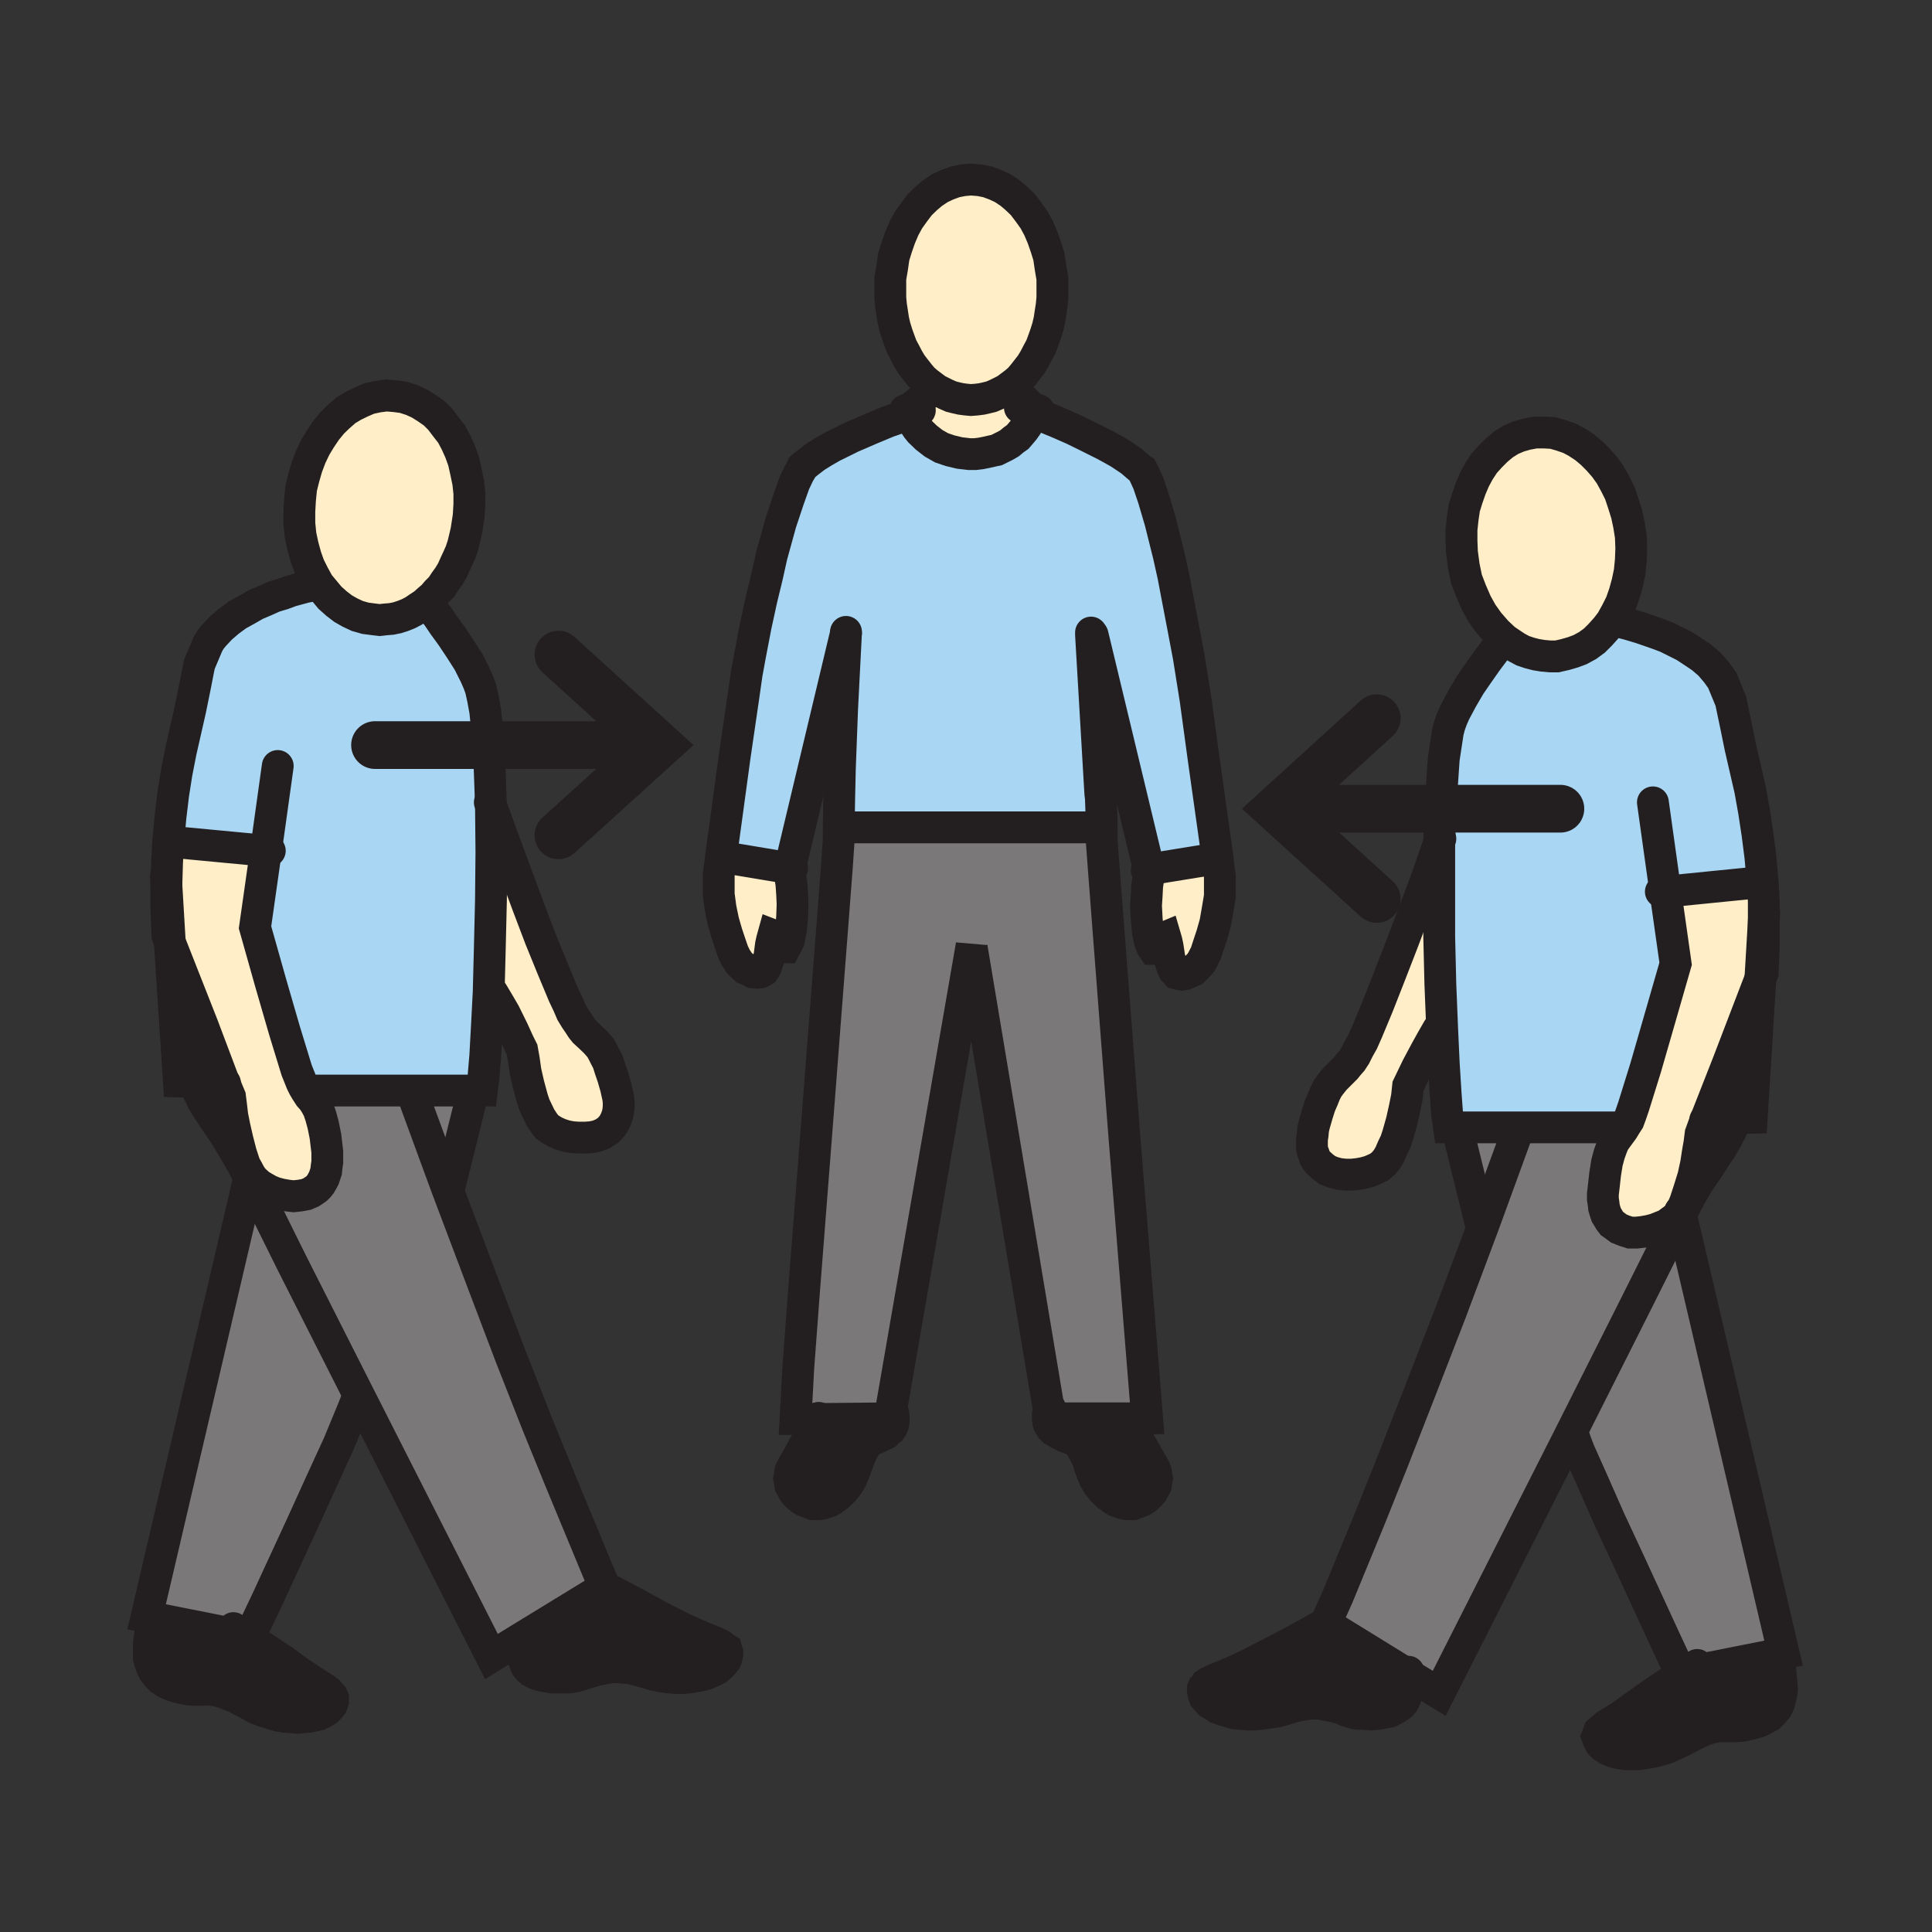<svg id="Layer_1" xmlns="http://www.w3.org/2000/svg" viewBox="0 0 850 850" width="850" height="850"><rect x="0" y="0" width="850" height="850" fill="#333333" stroke="none"/><style>.st0{fill:#a9d7f3}.st1{fill:#ffeec8}.st2{fill:#231f20}.st3{fill:#7a7878}.st4,.st5{fill:none;stroke:#231f20;stroke-width:14;stroke-linecap:round;stroke-miterlimit:10}.st5{stroke-width:21}</style><path class="st0" d="M732.7 392.3l4.5 31.7-7.2 25-6 20.8-5.3 17-1.2 3.5-1 2.7-1.3 2-1.2 2-1.5-1h-75l-.8-5.7-.7-9.5-.8-12.8-.7-15.2-.8-19.8-.5-20.7v-41.8l.5-14.7.8-11.8.7-10.2 1.3-8.5.5-3.3.7-2.7 1-2.8 1.3-3 3.2-6 3.5-6 3.8-5.5 3.5-5 3-4 2.7-3.5 2.3-2.2 2.5 1.7 2.7 1.8 2.8 1.5 3 1 2.7.7 3 .5 3.3.3h3l3.5-.8 3.5-1 3.2-1.2 3.3-1.8 3-2.2 2.5-2.5 2.7-3 2.3-3h1.5l1.5.2 4 1 6 1.8 7.2 2.5 4 1.5 4 2 4 2 3.8 2.5 3.7 2.5 3.5 3 3 3.5 2.5 3.5 3.8 9.2 2.2 10.5 2 9.8 4.3 18.7 1.7 9.5 1.5 9.8 1.3 10.2 1 11.3h-2.8z"/><path class="st1" d="M717.5 236l.2 5.3-.2 5.2-.5 5-1 4.8-1.3 4.7-1.5 4.3-2 4-2.2 4-2.3 3-2.7 3-2.5 2.5-3 2.2-3.3 1.8-3.2 1.2-3.5 1-3.5.8h-3l-3.3-.3-3-.5-2.7-.7-3-1-2.8-1.5-2.7-1.8-2.5-1.7-3.5-3.3-3.5-4-3-4.2-2.5-4.5-2.3-5.3-2-5.2-1.2-5.8-.8-6-.2-5v-5l.5-4.7.7-4.8 1.3-4.2 1.5-4.3 1.7-4 2-3.7 2.3-3.5 2.7-3 2.8-2.8 3-2.5 3.2-2 3.5-1.5 3.5-1 3.8-.7h4l3.7.2 3.5 1 3.8 1.3 3.2 1.7 3.5 2.3 3 2.5 3 3 2.8 3.2 2.5 3.5 2.2 4 2 4 1.5 4.5 1.5 4.8 1 4.7zM173.7 174.3l3.8.5 3.7 1.2 3.3 1.5 3.2 2 3.3 2.3 2.7 2.7 2.5 3.3 2.5 3.2 2 3.8 1.8 4 1.5 4.2 1 4.5 1 4.8.5 4.7v4.8l-.3 5.2-.5 3.3-.5 3.2-.7 3-.8 3.3-1 3-1.2 2.7-1.3 2.8-1.2 2.7-1.5 2.5-1.8 2.5-1.5 2.3-2 2-1.7 2-2 1.7-2 1.8-2.3 1.5-2.2 1.5-2.3 1.2-2.5 1-2.5.8-2.5.5-2.5.2-2.7.3-2.5-.3-3.8-.5-3.5-1-3.2-1.5-3-1.7-3-2.3-2.8-2.5-2.5-3-2.5-3-2.2-4-2-4-1.5-4.2-1.3-4.8-1-4.7-.5-5V225l.3-5.2.5-5 1.2-4.8 1.3-4.5 1.7-4.5 2-4.2 2.3-3.8 2.5-3.7 2.7-3.3 2.8-2.7 3.2-2.8 3.3-2 3.5-1.7 3.5-1.5 3.7-.8 3.8-.5z"/><path class="st0" d="M215 327.8l.5 12.5.5 14 .2 20.5-.2 21.2-.5 21-.5 19.5-.8 15.3-.7 12.7-.8 9.5-.7 5.8h-75.3l-2 .2-1-1.7-1-2-1-2.5-1.2-3-5.3-17.3-6-20.7-7-24.8 4.8-33.7-42.3-4H74l1-10.8 1.2-10 1.5-9.5 1.8-9.2 4.2-18.5 2-9.8 2-10.2 3.8-9 1.2-2 1.5-1.8 3-3.2 3.5-3 3.8-2.8 4-2.2 4-2.3 4-1.7 4-1.8 4-1.2 3.5-1.3 6.2-1.7 4.3-.8 1.5-.5h.2l2.5 3 2.5 3 2.8 2.5 3 2.3 3 1.7 3.2 1.5 3.5 1 3.8.5 2.5.3 2.7-.3 2.5-.2 2.5-.5 2.5-.8 2.5-1 2.3-1.2 2.2-1.5 5.5.2 2.8 3.5 2.7 4 3.5 4.8 3.8 5.7 3.7 5.8 3 6 1.3 3 1 2.7 1 4.5 1 5.5.7 7z"/><path class="st1" d="M536.2 382.3l.5 3v9l-1 6-1 5.7-1.5 5.3-1.5 4.5-1.2 3.7-1.3 2.5-.7 1.3-1 1.2-1.3 1.3-1.2 1.2-1.8.8-1.5.7-1.7.3-1.5-.3-.8-.2-.7-.8-.5-.5-.5-1-.8-2.2-.7-2.3-.8-5.2-.5-2.3-.5-1.7-1.2.5-.8.5-.5 1-.5 1-.5 1-.2.7-.8.5h-.7l-.8-1.2-.7-1.8-.5-2.2-.5-2.5-.5-5.5-.3-5.8.3-4.7.2-4 .5-3.3.8-2.2-.5-1.8 29-4.7 1.2-.3z"/><path class="st0" d="M480 279.3l4 68.2h.2l.3 8 .2 8.5H369l.2-12.2.3-13.5 1-26.5 1.7-33.3L347.5 382l-30-5h-.3l6-44 3.8-26 1.5-10.5 1.5-8.2 2.5-13 2.5-11.5 2.5-10.3 2-9 4-14.5 3.5-10.5 2.5-7 2-4.2 1.2-2 .3-.8 2.7-2.2 3-2.3 3.5-2.2 4-2.3 8.5-4.2 8.8-3.8 7.2-3 6.3-2.2h3.7l.8 1.7 1 1.8 1 1.5 1.2 1.5 2.8 2.7 3.2 2.5 3.5 2 3.8 1.3 4.2 1 4.3.5h2.5l2.5-.3 2.5-.5 2.2-.5 2.3-.5 2-1 2-1 1.7-1 1.8-1.5 1.7-1.2 1.3-1.5 1.5-1.8 1.2-1.7 1-2 1-1.8.8-2.2.2.2 11 4.5 6.8 3 6.7 3.3 7 3.5 6.3 3.5 5.2 3.5 2.3 2 2 1.7.5.3 1 2 1.7 3.7 2.3 6.8 3 10.2 3.7 14.8 2 9 2 10.5 2.3 12L523 289l3 18.8 3.5 25.7 6.2 44-1.2.3-29 4.7-24.8-103.2z"/><path class="st1" d="M316.7 381.5l.5-4.5h.3l30 5-.5 1.5.7 2.3.5 3.2.3 4.3.2 4.5-.2 5.7-.5 5.5-.5 2.5-.5 2.3-.8 1.7-.7 1.3h-.8l-.7-.5-.3-.8-.5-1-.5-1-.5-1-.7-.5-1.3-.5-.5 1.8-.5 2.2-.7 5.3-.8 2.5-.7 2-.5 1-.5.7-.8.5-.7.3-1.5.2-1.8-.2-1.5-.8-1.7-.7-1.3-1.3-1.2-1-1-1.5-.8-1.2-1.2-2.5-1.3-3.8-1.5-4.5-1.5-5.2-1.2-5.8-.8-6v-9z"/><path class="st0" d="M89 450.8l-4 1.7-.8 7.3v6.2l.5 5.3 1 4.7-7-.2-4-61.3zM774.5 430.5l-3.8 61.3-7.2.2.5-2.2.5-2.3.5-5.5v-6l-.5-7.5-4.3-.7z"/><path class="st1" d="M750.5 492.5l-2.3 6.3-.5 4-.7 4-.8 5.2-1.2 5.5-1.8 5.8-1.7 5.2-1 2.5-1.3 2-1 1.8-1.2 1.2-1.8 1.3-2 1.5-2.5 1-2.5 1-2.7.7-2.8.5-2.7.3h-2.8l-2.5-.8-2.5-1-2-1.5-1-.7-1-1.3-.7-1.2-.8-1.3-.5-1.5-.5-1.7-.2-1.8-.3-2v-2.2l.3-2.5.7-6.3.8-5 1-3.7 1-2.8 1-2.5 1.2-1.7 2.8-3.8 1.2-2 1.3-2 1-2.7 1.2-3.5 5.3-17 6-20.8 7.2-25-4.5-31.7 40-4h2.8l.5 8.2v8.8l-1.5 25.2-14.3 37.3zM634.5 452.8h-1.8l-2.7 4.7-2.5 4.5-4 7.5-4 8.3-.5 4.7-1 5-1.3 5.8-1.7 6-1 3-1.3 2.7-1.2 2.8-1.3 2.2-1.5 1.8-1.7 1.5-2 1-2.3 1-2.5.7-2.7.5-2.8.3H592l-2.8-.3-2.7-.7-2.5-1-2-1.5-2-1.8-.8-1-.7-1.2-.5-1.5-.5-1.3-.3-1.7v-3.5l.3-2 .2-2.3.5-2.2 1.3-4.5 1.2-3.8 1.3-3 1-2.5 1-2 1.2-1.7 2-2.5 2.3-2.3 2.5-2.5 1.2-1.5 1.5-1.7 1.5-2.3 1.5-3 1.8-3.2 2-4.5 4.7-11.3 5.3-13.5 5.7-14.7 10.3-27.3 5.7-16.5v41.8l.5 20.7zM110 516.8l-1-2-1.3-2.3-1.7-5.2-1.5-5.8-1.3-5.7-1-5-.5-4.3-.5-4-2.5-6-9.7-25.7-14.3-36.3-1.5-25.2.3-9.8.5-9.2h.7l42.3 4-4.8 33.7 7 24.8 6 20.7 5.3 17.3 1.2 3 1 2.5 1 2 1 1.7 1.5 2.3 1.5 1.7 1.3 2 1.2 2.3 1 3 1 3.7 1 5 .8 6.8v4.5l-.3 2-.2 2-.5 1.5-.5 1.5-.8 1.5-.7 1.2-.8 1-1 1-2.2 1.5-2.3 1-2.7.5-2.8.3-2.7-.3-2.8-.5-2.7-.7-2.5-1-2.3-1.3-2-1.2-1.7-1.5-1.3-1.3zM271 478.5l.5 2.3.5 2.2.2 2v2l-.2 1.8-.3 1.5-.5 1.5-.5 1.2-.7 1.3-.8 1.2-1.7 1.8-2.3 1.5-2.5 1-2.5.5-2.7.2h-3l-2.8-.2-2.7-.5-2.5-.8-2.3-1-1.7-1-1.8-1.2-1.5-2-1.5-2.3-1.2-2.5-1.3-2.7-1-3-1.7-6.3-1.3-5.7-.7-5-.8-4.5-1.5-3-2.5-5.5-3.7-7.5-2.5-4.3-2.8-4.7-1.7-.3.5-19.5.5-21 .2-21.2-.2-20.5 6 16.5 10.2 27.5 5.5 14.5 5.5 13.5 4.8 11.5 2 4.2 1.5 3.5 1.7 2.8 1.5 2.2 1.3 2 1.2 1.5 2.5 2.3 2.3 2.2 2.2 2.5 1 1.8 1 2 1.3 2.5 1 3.2 1.2 3.5zM446.7 170.5l.5 1 1.8 2.8 1.5 1.7 1.5 1.5 1.5 1.5 1.7 1-.5 1.5-.2-.2-.8 2.2-1 1.8-1 2-1.2 1.7-1.5 1.8-1.3 1.5-1.7 1.2-1.8 1.5-1.7 1-2 1-2 1-2.3.5-2.2.5-2.5.5-2.5.3h-2.5l-4.3-.5-4.2-1-3.8-1.3-3.5-2-3.2-2.5-2.8-2.7-1.2-1.5-1-1.5-1-1.8-.8-1.7H397l2.2-1-1-1.8 2.5-1 2-1.5 1.8-1.5 1.5-1.5 2-2.2.7-1 1.5-1.8 2 1.5 2 1 2 1 2.3 1 2 .5 2.2.5 2.3.3 2.2.2 2.5-.2 2.3-.3 2.2-.5 2-.5 2.3-1 2-1 2-1 2-1.5z"/><path class="st1" d="M427.2 79l3.8.3 3.5.7 3.5 1.3 3.2 1.5 3.3 2.2 2.7 2.3L450 90l2.5 3.3 2.5 3.5 2 3.7 1.7 4 1.5 4.3 1.3 4.2.7 4.8.8 4.7v8.5l-.3 3.3-.5 3.2-.5 3.3-.7 3-1 3.2-1 2.8-1 2.7-1.5 2.8-1.3 2.5-1.5 2.5-1.7 2.2-1.8 2.3-1.7 2-2 1.7-2 1.5-2 1.5-2 1-2 1-2.3 1-2 .5-2.2.5-2.3.3-2.5.2-2.2-.2-2.3-.3-2.2-.5-2-.5-2.3-1-2-1-2-1-2-1.5-2-1.5-2-1.7-1.7-2-1.8-2.3-1.7-2.2-1.5-2.5-1.3-2.5-1.5-2.8-1-2.7-1-2.8-1-3.2-.7-3-.5-3.3-.5-3.2-.3-3.3v-8.5l.8-4.7.7-4.8 1.3-4.2 1.5-4.3 1.7-4 2-3.7 2.5-3.5 2.5-3.3 2.8-2.7 2.7-2.3 3.3-2.2 3.2-1.5 3.5-1.3 3.5-.7z"/><path class="st2" d="M783 732.3l.7 7 .3 4-.3 2.2-.5 2-.5 2-1 2-1.5 1.8-1.7 1.7-2.3 1.3-2.5 1.2-3.5 1-3.7.8-3.3.2h-7l-2.7.5-3.5 1-4.3 2-5.7 3-3.3 1.5-3.2 1.5-3.3 1-3 .8-3.2.5-3 .5h-5.5l-2.5-.3-2.3-.5-2-.7-1.7-.8-1.5-1-1.3-1.2-.7-1.3-.5-1.2-.3-.8.3-.7.2-.8.3-.7 1.5-1.3 1.7-1.5 5.8-3.5 3.5-2.5 4.2-3 4.5-3.2 5.5-3.8 10.5-7 41.3-8.2zM583.2 714.3l36.5 22.5-.2 2.7-.3 3.3-.2 1.5-.3 1.5-.5 1.5-.7 1.5-1 1.2-1.3 1-1.7 1-2 1-2.3.5-2.7.5-3.3.3-4-.3h-1.7l-1.5-.2-3.3-1-3.2-1.3-3.8-1-4-.7-2-.3h-2.5l-2.5.3-3 .5-3 .7-3.2 1-3.5 1-3.5.5-3.3.5-3.2.3h-3.3l-3-.3-2.7-.2-2.5-.8-2.5-.7-2.3-.8-1.7-1.2-1.8-1-1.2-1.3-1-1.2-.5-1.5-.3-1.5v-.8l.3-.7.5-.5.5-.8 1.5-1 2.2-1 6-2.5 4-1.7 4.8-2.3 9.2-4.7 11.5-6zM496 661.8l-1.8-.3-1.5-.5-1.5-.5-1.2-.7-2.5-1.8-2.3-2.2-2-2.5-1.5-2.5-1.2-2.8-1-2.7-.8-2.8-1.2-2.5-1.3-2.5-1.5-2.5-.5-.5-1-.5-2-1-2.7-1-2.5-1.2-1.3-.8-1.2-.7-1-1-.8-1.3-.5-1.2-.2-1.5v-1.8l.5-2 .7 3.5h34.3v.8l2.5 5 2.7 5.2 3 5.3 3 5.2.8 1.8.2 1.7.3 1.5-.3 1.5-.2 1.5-.8 1.5-.7 1.3-1 1.2-1 1-1.3 1-1.2.8-1.3.5-1.5.5-1.2.5h-1.3zM392.2 619.5l.8 2.3.2 1.7v1.8l-.2 1.2-.5 1.3-.8 1.2-1 .8-1 1-2.5 1.2-2.2 1-2.3 1-.7.5-.5.5-1.5 2.5-1.3 2.5-1 2.5-1 2.8-1 2.7-1.2 2.8-1.5 2.5-2 2.5-2.3 2.2-2.5 1.8-1.2.7-1.5.5-1.5.5-1.8.3h-2.5l-1.2-.5-1.5-.5-1.3-.5-1.2-.8-1.3-1-1-1-1-1.2-.7-1.3-.8-1.5-.2-1.5-.3-1.5.3-1.5.2-1.7.8-1.8 3-5.2 3-5.5 3-5.3 2.5-5.2 31.5-.3zM300.5 716.5l4.5 2 4 1.8 6.2 2.5 2 1 1.5 1.2.8.5.2.8.3.7v.8l-.3 1.5-.5 1.2-1 1.3-1.2 1.2-1.5 1.3-2 1-2.3 1-2.2.7-2.8.5-2.7.5-3 .3h-3l-3.3-.3-3.5-.5-3.2-.7-3.5-1-3.5-1-3-.8-2.8-.2-2.7-.3h-2.3l-2.2.3-4 .7-3.5 1-3.3 1-3.2 1-1.8.3-1.7.2h-7.3l-3-.5-2.2-.5-2-.7-1.8-1-1.2-1-1-1.3-.5-1.2-.5-1.5-.5-2.8-.5-6-.3-.7 36.8-22.5 13.7 7.2 11.5 6.3zM129.2 734l4 2.8 3.8 2.5 5.5 3.5 2 1.5 1.2 1.5.5.5.3.7v1.5l-.5 1.5-1 1.3-1 1-1.5 1-2 1-2 .5-2.3.5-2.5.2-2.7.3-2.8-.3-3-.2-3-.5-3.2-1-3.3-1-3.2-1.3-3-1.7-5.8-3-4.5-1.8-3.2-1-2.8-.5-2.5-.2-2.2.2H86l-3-.2-4-.8-3.3-1-2.7-1.2-2.3-1.5L69 737l-1.3-1.7-1-2-.7-2-.5-2V723l1-7 .7-4.2 41.3 8.2 10.7 7 5.3 3.5z"/><path class="st3" d="M462.2 624l-.7-3.5-34-203.7v-1l-35.3 203.7-.7 4.5-31.5.3h-10l1.2-22.3 2.5-33.5 6.5-83.5 6-77.7 2-26 .8-12V364h115.7v5.8l1 13.5 2.3 30 6.7 87 10 123.7h-8.2zM266 698.3l-36.8 22.5-13 8-58-114.3-29.7-58.7-16.5-33.3-2.3-4.5.3-1.2 1.2 1.7 1.3 1.3 1.7 1.5 2 1.2 2.3 1.3 2.5 1 2.7.7 2.8.5 2.7.3 2.8-.3 2.7-.5 2.3-1 2.2-1.5 1-1 .8-1 .7-1.2.8-1.5.5-1.5.5-1.5.2-2 .3-2v-4.5l-.8-6.8-1-5-1-3.7-1-3-1.2-2.3-1.3-2-1.5-1.7-1.5-2.3 2-.2H181v.2l15.7 42.8 14.8 39.2 13.2 34.8 11.8 30 10.2 25 14.3 34.5z"/><path class="st3" d="M207 479.8v5l-9.3 37.5-1 .5L181 480v-.2zM108.5 720l-41.3-8.2-2.7-.5L109.7 518l2.3 4.5 16.5 33.3 29.7 58.7-1 .5-1 2.8-1.7 4.2-5.5 13.3-7.8 17-8.5 18.7-15.7 34-7.3 15.3zM668.2 496v.3l-15.5 42.5-1.2-.3-9.3-37.7V496zM740.7 736l-1.2.3-7-15-15.8-34.3-8.7-18.7-7.5-17-5.8-13-1.7-4.5-.8-2.5-1.2-.5 29.7-59 16.5-33 2.3-4.5 45.2 193-2.7.5z"/><path class="st3" d="M737.2 538.8l-16.5 33-29.7 59L633.2 745l-13.5-8.2-36.5-22.5 5.3-11.8 14.2-34.5 10-25 11.8-30.2L638 578l14.7-39.2 15.5-42.5v-.3h44.3l1.5 1-2.8 3.8-1.2 1.7-1 2.5-1 2.8-1 3.7-.8 5-.7 6.3-.3 2.5v2.2l.3 2 .2 1.8.5 1.7.5 1.5.8 1.3.7 1.2 1 1.3 1 .7 2 1.5 2.5 1 2.5.8h2.8l2.7-.3 2.8-.5 2.7-.7 2.5-1 2.5-1 2-1.5 1.8-1.3 1.2-1.2 1-1.8.3 1.3z"/><path class="st4" d="M181 480l15.7 42.8 14.8 39.2 13.2 34.8 11.8 30 10.2 25 14.3 34.5 5 12-36.8 22.5-13 8-58-114.3-29.7-58.7-16.5-33.3-2.3-4.5-4.2-7.7-4-6.8-3.5-5.7-3.3-4.8-3-4.5-2.5-4-2-4.2-.7-2-.8-2.3-1-4.7-.5-5.3v-6.2l.8-7.3M266 698.3l13.7 7.2 11.5 6.3 9.3 4.7 4.5 2 4 1.8 6.2 2.5 2 1 1.5 1.2.8.5.2.8.3.7v.8l-.3 1.5-.5 1.2-1 1.3-1.2 1.2-1.5 1.3-2 1-2.3 1-2.2.7-2.8.5-2.7.5-3 .3h-3l-3.3-.3-3.5-.5-3.2-.7-3.5-1-3.5-1-3-.8-2.8-.2-2.7-.3h-2.3l-2.2.3-4 .7-3.5 1-3.3 1-3.2 1-1.8.3-1.7.2h-7.3l-3-.5-2.2-.5-2-.7-1.8-1-1.2-1-1-1.3-.5-1.2-.5-1.5-.5-2.8-.5-6M140.2 257l-2.2-4-2-4-1.5-4.2-1.3-4.8-1-4.7-.5-5V225l.3-5.2.5-5 1.2-4.8 1.3-4.5 1.7-4.5 2-4.2 2.3-3.8 2.5-3.7 2.7-3.3 2.8-2.7 3.2-2.8 3.3-2 3.5-1.7 3.5-1.5 3.7-.8 3.8-.5 3.7.3 3.8.5 3.7 1.2 3.3 1.5 3.2 2 3.3 2.3 2.7 2.7 2.5 3.3 2.5 3.2 2 3.8 1.8 4 1.5 4.2 1 4.5 1 4.8.5 4.7v4.8l-.3 5.2-.5 3.3-.5 3.2-.7 3-.8 3.3-1 3-1.2 2.7-1.3 2.8-1.2 2.7-1.5 2.5-1.8 2.5-1.5 2.3-2 2-1.7 2-2 1.7-2 1.8-2.3 1.5-2.2 1.5-2.3 1.2-2.5 1-2.5.8-2.5.5-2.5.2-2.7.3-2.5-.3-3.8-.5-3.5-1-3.2-1.5-3-1.7-3-2.3-2.8-2.5-2.5-3z"/><path class="st4" d="M216 354.3l.2 20.5-.2 21.2-.5 21-.5 19.5-.8 15.3-.7 12.7-.8 9.5-.7 5.8h-75.3M189.7 267.5l2.8 3.5 2.7 4 3.5 4.8 3.8 5.7 3.7 5.8 3 6 1.3 3 1 2.7 1 4.5 1 5.5.7 7 .8 7.8.5 12.5.5 14"/><path class="st4" d="M140 257l-1.5.5-4.3.8-6.2 1.7-3.5 1.3-4 1.2-4 1.8-4 1.7-4 2.3-4 2.2-3.8 2.8-3.5 3-3 3.2-1.5 1.8-1.2 2-3.8 9-2 10.2-2 9.8-4.2 18.5-1.8 9.2-1.5 9.5-1.2 10-1 10.8-.5 9.2-.3 9.8V400l.5 11.8 1 2.7L89 450.8l9.7 25.7 2.5 6 .5 4 .5 4.3 1 5 1.3 5.7 1.5 5.8 1.7 5.2 1.3 2.3 1 2 1.2 1.7 1.3 1.3 1.7 1.5 2 1.2 2.3 1.3 2.5 1 2.7.7 2.8.5 2.7.3 2.8-.3 2.7-.5 2.3-1 2.2-1.5 1-1 .8-1 .7-1.2.8-1.5.5-1.5.5-1.5.2-2 .3-2v-4.5l-.8-6.8-1-5-1-3.7-1-3-1.2-2.3-1.3-2-1.5-1.7-1.5-2.3-1-1.7-1-2-1-2.5-1.2-3-5.3-17.3-6-20.7-7-24.8 4.8-33.7 5.2-37.3M216.7 436.8l2.8 4.7 2.5 4.3 3.7 7.5 2.5 5.5 1.5 3 .8 4.5.7 5 1.3 5.7 1.7 6.3 1 3 1.3 2.7 1.2 2.5 1.5 2.3 1.5 2 1.8 1.2 1.7 1 2.3 1 2.5.8 2.7.5 2.8.2h3l2.7-.2 2.5-.5 2.5-1 2.3-1.5 1.7-1.8.8-1.2.7-1.3.5-1.2.5-1.5.3-1.5.2-1.8v-2l-.2-2-.5-2.2-.5-2.3-1.3-4.5-1.2-3.5-1-3.2-1.3-2.5-1-2-1-1.8-2.2-2.5-2.3-2.2-2.5-2.3-1.2-1.5-1.3-2-1.5-2.2-1.7-2.8-1.5-3.5-2-4.2-4.8-11.5-5.5-13.5-5.5-14.5-10.2-27.5-6-16.5-.5-1.3"/><path class="st4" d="M99 476.5h-.3l-13-.5-7-.2-4-61.3-1.5-25.2-.2-3.8M157.2 615l-1 2.8-1.7 4.2-5.5 13.3-7.8 17-8.5 18.7-15.7 34-7.3 15.3-1.2-.3-41.3-8.2-2.7-.5L109.7 518l.3-1.2"/><path class="st4" d="M102.7 716.3l5.8 3.7 10.7 7 5.3 3.5 4.7 3.5 4 2.8 3.8 2.5 5.5 3.5 2 1.5 1.2 1.5.5.5.3.7v1.5l-.5 1.5-1 1.3-1 1-1.5 1-2 1-2 .5-2.3.5-2.5.2-2.7.3-2.8-.3-3-.2-3-.5-3.2-1-3.3-1-3.2-1.3-3-1.7-5.8-3-4.5-1.8-3.2-1-2.8-.5-2.5-.2-2.2.2H86l-3-.2-4-.8-3.3-1-2.7-1.2-2.3-1.5L69 737l-1.3-1.7-1-2-.7-2-.5-2V723l1-7M207 484.8l-9.3 37.5M668.2 496.3l-15.5 42.5L638 578l-13.5 34.8-11.8 30.2-10 25-14.2 34.5-5.3 11.8 36.5 22.5 13.5 8.2L691 630.8l29.7-59 16.5-33 2.3-4.5 4.2-8 4-6.8 3.8-5.5 3.2-5 2.8-4.2 2.5-4.3 2-4 .7-2.2.8-2.3.5-2.2.5-2.3.5-5.5v-6l-.5-7.5"/><path class="st4" d="M583.2 714.3l-13.5 7.5-11.5 6-9.2 4.7-4.8 2.3-4 1.7-6 2.5-2.2 1-1.5 1-.5.8-.5.5-.3.7v.8l.3 1.5.5 1.5 1 1.2 1.2 1.3 1.8 1 1.7 1.2 2.3.8 2.5.7 2.5.8 2.7.2 3 .3h3.3l3.2-.3 3.3-.5 3.5-.5 3.5-1 3.2-1 3-.7 3-.5 2.5-.3h2.5l2 .3 4 .7 3.8 1 3.2 1.3 3.3 1 1.5.2h1.7l4 .3 3.3-.3 2.7-.5 2.3-.5 2-1 1.7-1 1.3-1 1-1.2.7-1.5.5-1.5.3-1.5.2-1.5.3-3.3.2-2.7v-1.3M709 273.3l2.2-4 2-4 1.5-4.3 1.3-4.7 1-4.8.5-5 .2-5.2-.2-5.3-.8-5-1-4.7-1.5-4.8-1.5-4.5-2-4-2.2-4-2.5-3.5-2.8-3.2-3-3-3-2.5-3.5-2.3-3.2-1.7-3.8-1.3-3.5-1-3.7-.2h-4l-3.8.7-3.5 1-3.5 1.5-3.2 2-3 2.5-2.8 2.8-2.7 3-2.3 3.5-2 3.7-1.7 4-1.5 4.3-1.3 4.2-.7 4.8-.5 4.7v5l.2 5 .8 6 1.2 5.8 2 5.2 2.3 5.3 2.5 4.5 3 4.2 3.5 4 3.5 3.3 2.5 1.7 2.7 1.8 2.8 1.5 3 1 2.7.7 3 .5 3.3.3h3l3.5-.8 3.5-1 3.2-1.2 3.3-1.8 3-2.2 2.5-2.5 2.7-3zM633.2 370.5v41.8l.5 20.7.8 19.8.7 15.2.8 12.8.7 9.5.8 5.7h75M659.7 283.5L657 287l-3 4-3.5 5-3.8 5.5-3.5 6-3.2 6-1.3 3-1 2.8-.7 2.7-.5 3.3-1.3 8.5-.7 10.2-.8 11.8-.5 14.7"/><path class="st4" d="M710.5 273.3l1.5.2 4 1 6 1.8 7.2 2.5 4 1.5 4 2 4 2 3.8 2.5 3.7 2.5 3.5 3 3 3.5 2.5 3.5 3.8 9.2 2.2 10.5 2 9.8 4.3 18.7 1.7 9.5 1.5 9.8 1.3 10.2 1 11.3.5 8.2v19.8l-.5 11.7-1 2.5-14.3 37.3-9.7 24.7-2.3 6.3-.5 4-.7 4-.8 5.2-1.2 5.5-1.8 5.8-1.7 5.2-1 2.5-1.3 2-1 1.8-1.2 1.2-1.8 1.3-2 1.5-2.5 1-2.5 1-2.7.7-2.8.5-2.7.3h-2.8l-2.5-.8-2.5-1-2-1.5-1-.7-1-1.3-.7-1.2-.8-1.3-.5-1.5-.5-1.7-.2-1.8-.3-2v-2.2l.3-2.5.7-6.3.8-5 1-3.7 1-2.8 1-2.5 1.2-1.7 2.8-3.8 1.2-2 1.3-2 1-2.7 1.2-3.5 5.3-17 6-20.8 7.2-25-4.5-31.7-5.5-39.3M632.7 452.8l-2.7 4.7-2.5 4.5-4 7.5-4 8.3-.5 4.7-1 5-1.3 5.8-1.7 6-1 3-1.3 2.7-1.2 2.8-1.3 2.2-1.5 1.8-1.7 1.5-2 1-2.3 1-2.5.7-2.7.5-2.8.3H592l-2.8-.3-2.7-.7-2.5-1-2-1.5-2-1.8-.8-1-.7-1.2-.5-1.5-.5-1.3-.3-1.7v-3.5l.3-2 .2-2.3.5-2.2 1.3-4.5 1.2-3.8 1.3-3 1-2.5 1-2 1.2-1.7 2-2.5 2.3-2.3 2.5-2.5 1.2-1.5 1.5-1.7 1.5-2.3 1.5-3 1.8-3.2 2-4.5 4.7-11.3 5.3-13.5 5.7-14.7 10.3-27.3 5.7-16.5.5-1.5"/><path class="st4" d="M750.2 492.8l.3-.3 13-.5 7.2-.2 3.8-61.3 1.5-25.2.2-3.8M692.2 631.3l.8 2.5 1.7 4.5 5.8 13 7.5 17 8.7 18.7 15.8 34.3 7 15 1.2-.3 41.3-8.2 2.7-.5-45.2-193-.3-1.3"/><path class="st4" d="M746.7 732.5l-6 3.5-10.5 7-5.5 3.8-4.5 3.2-4.2 3-3.5 2.5-5.8 3.5-1.7 1.5-1.5 1.3-.3.7-.2.8-.3.7.3.8.5 1.2.7 1.3 1.3 1.2 1.5 1 1.7.8 2 .7 2.3.5 2.5.3h5.5l3-.5 3.2-.5 3-.8 3.3-1 3.2-1.5 3.3-1.5 5.7-3 4.3-2 3.5-1 2.7-.5h7l3.3-.2 3.7-.8 3.5-1 2.5-1.2 2.3-1.3 1.7-1.7 1.5-1.8 1-2 .5-2 .5-2 .3-2.2-.3-4-.7-7M642.2 500.8l9.3 37.7M410.2 170l-2-1.5-2-1.7-1.7-2-1.8-2.3-1.7-2.2-1.5-2.5-1.3-2.5-1.5-2.8-1-2.7-1-2.8-1-3.2-.7-3-.5-3.3-.5-3.2-.3-3.3v-8.5l.8-4.7.7-4.8 1.3-4.2 1.5-4.3 1.7-4 2-3.7 2.5-3.5 2.5-3.3 2.8-2.7 2.7-2.3 3.3-2.2 3.2-1.5 3.5-1.3 3.5-.7 3.5-.3 3.8.3 3.5.7 3.5 1.3 3.2 1.5 3.3 2.2 2.7 2.3L450 90l2.5 3.3 2.5 3.5 2 3.7 1.7 4 1.5 4.3 1.3 4.2.7 4.8.8 4.7v8.5l-.3 3.3-.5 3.2-.5 3.3-.7 3-1 3.2-1 2.8-1 2.7-1.5 2.8-1.3 2.5-1.5 2.5-1.7 2.2-1.8 2.3-1.7 2-2 1.7-2 1.5-2 1.5-2 1-2 1-2.3 1-2 .5-2.2.5-2.3.3-2.5.2-2.2-.2-2.3-.3-2.2-.5-2-.5-2.3-1-2-1-2-1zM484.2 349.8l-.2-2.3-4-68.2v-1"/><path class="st4" d="M372.2 278v.5l-1.7 33.3-1 26.5-.3 13.5-.2 12.2v5.3l-.8 12-2 26-6 77.7-6.5 83.5-2.5 33.5-1.2 22.3h10l31.5-.3.7-4.5 35.3-203.7v1l34 203.7.7 3.5h42.5l-10-123.7-6.7-87-2.3-30-1-13.5V364l-.2-8.5-.3-8M371.5 364h110.7M316.7 381.5l.5-4.5 6-44 3.8-26 1.5-10.5 1.5-8.2 2.5-13 2.5-11.5 2.5-10.3 2-9 4-14.5 3.5-10.5 2.5-7 2-4.2 1.2-2 .3-.8 2.7-2.2 3-2.3 3.5-2.2 4-2.3 8.5-4.2 8.8-3.8 7.2-3 6.3-2.2 2.2-1 5.5-1.8"/><path class="st4" d="M372.2 278.5L347.5 382l-.5 1.5.7 2.3.5 3.2.3 4.3.2 4.5-.2 5.7-.5 5.5-.5 2.5-.5 2.3-.8 1.7-.7 1.3h-.8l-.7-.5-.3-.8-.5-1-.5-1-.5-1-.7-.5-1.3-.5-.5 1.8-.5 2.2-.7 5.3-.8 2.5-.7 2-.5 1-.5.7-.8.5-.7.3-1.5.2-1.8-.2-1.5-.8-1.7-.7-1.3-1.3-1.2-1-1-1.5-.8-1.2-1.2-2.5-1.3-3.8-1.5-4.5-1.5-5.2-1.2-5.8-.8-6v-9l.5-3"/><path class="st4" d="M317.5 377l30 5h1M536.2 382.3l-.5-4.8-6.2-44-3.5-25.7-3-18.8-2.5-13.2-2.3-12-2-10.5-2-9-3.7-14.8-3-10.2-2.3-6.8-1.7-3.7-1-2-.5-.3-2-1.7-2.3-2-5.2-3.5-6.3-3.5-7-3.5-6.7-3.3-6.8-3-11-4.5-.2-.2-5.8-2M480.7 279.3l24.8 103.2.5 1.8-.8 2.2-.5 3.3-.2 4-.3 4.7.3 5.8.5 5.5.5 2.5.5 2.2.7 1.8.8 1.2h.7l.8-.5.2-.7.5-1 .5-1 .5-1 .8-.5 1.2-.5.5 1.7.5 2.3.8 5.2.7 2.3.8 2.2.5 1 .5.5.7.8.8.2 1.5.3 1.7-.3 1.5-.7 1.8-.8 1.2-1.2 1.3-1.3 1-1.2.7-1.3 1.3-2.5 1.2-3.7 1.5-4.5 1.5-5.3 1-5.7 1-6v-9l-.5-3"/><path class="st4" d="M534.5 377.8l-29 4.7-1 .3M454.5 181v.3l-.8 2.2-1 1.8-1 2-1.2 1.7-1.5 1.8-1.3 1.5-1.7 1.2-1.8 1.5-1.7 1-2 1-2 1-2.3.5-2.2.5-2.5.5-2.5.3h-2.5l-4.3-.5-4.2-1-3.8-1.3-3.5-2-3.2-2.5-2.8-2.7-1.2-1.5-1-1.5-1-1.8-.8-1.7M446.7 170.5l.5 1 1.8 2.8 1.5 1.7 1.5 1.5 1.5 1.5 1.7 1 1.8.5M408.7 171.8l-.7 1-2 2.2-1.5 1.5-1.8 1.5-2 1.5-2.5 1M360.2 623.8l-.2.5-2.5 5.2-3 5.3-3 5.5-3 5.2-.8 1.8-.2 1.7-.3 1.5.3 1.5.2 1.5.8 1.5.7 1.3 1 1.2 1 1 1.3 1 1.2.8 1.3.5 1.5.5 1.2.5h2.5l1.8-.3 1.5-.5 1.5-.5 1.2-.7 2.5-1.8 2.3-2.2 2-2.5 1.5-2.5 1.2-2.8 1-2.7 1-2.8 1-2.5 1.3-2.5 1.5-2.5.5-.5.7-.5 2.3-1 2.2-1 2.5-1.2 1-1 1-.8.8-1.2.5-1.3.2-1.2v-1.8l-.2-1.7-.8-2.3M496.5 624.8l2.5 5 2.7 5.2 3 5.3 3 5.2.8 1.8.2 1.7.3 1.5-.3 1.5-.2 1.5-.8 1.5-.7 1.3-1 1.2-1 1-1.3 1-1.2.8-1.3.5-1.5.5-1.2.5H496l-1.8-.3-1.5-.5-1.5-.5-1.2-.7-2.5-1.8-2.3-2.2-2-2.5-1.5-2.5-1.2-2.8-1-2.7-.8-2.8-1.2-2.5-1.3-2.5-1.5-2.5-.5-.5-1-.5-2-1-2.7-1-2.5-1.2-1.3-.8-1.2-.7-1-1-.8-1.3-.5-1.2-.2-1.5v-1.8l.5-2 .5-1"/><path class="st5" d="M165 327.8h123.7M245.7 288l43.8 39.8-43.8 39.7M686.5 355.8H562.7M605.7 316L562 355.8l43.7 39.7"/><path class="st4" d="M74.7 370.3l42.3 4h1.7M730.7 392.3h2l40-4"/></svg>
